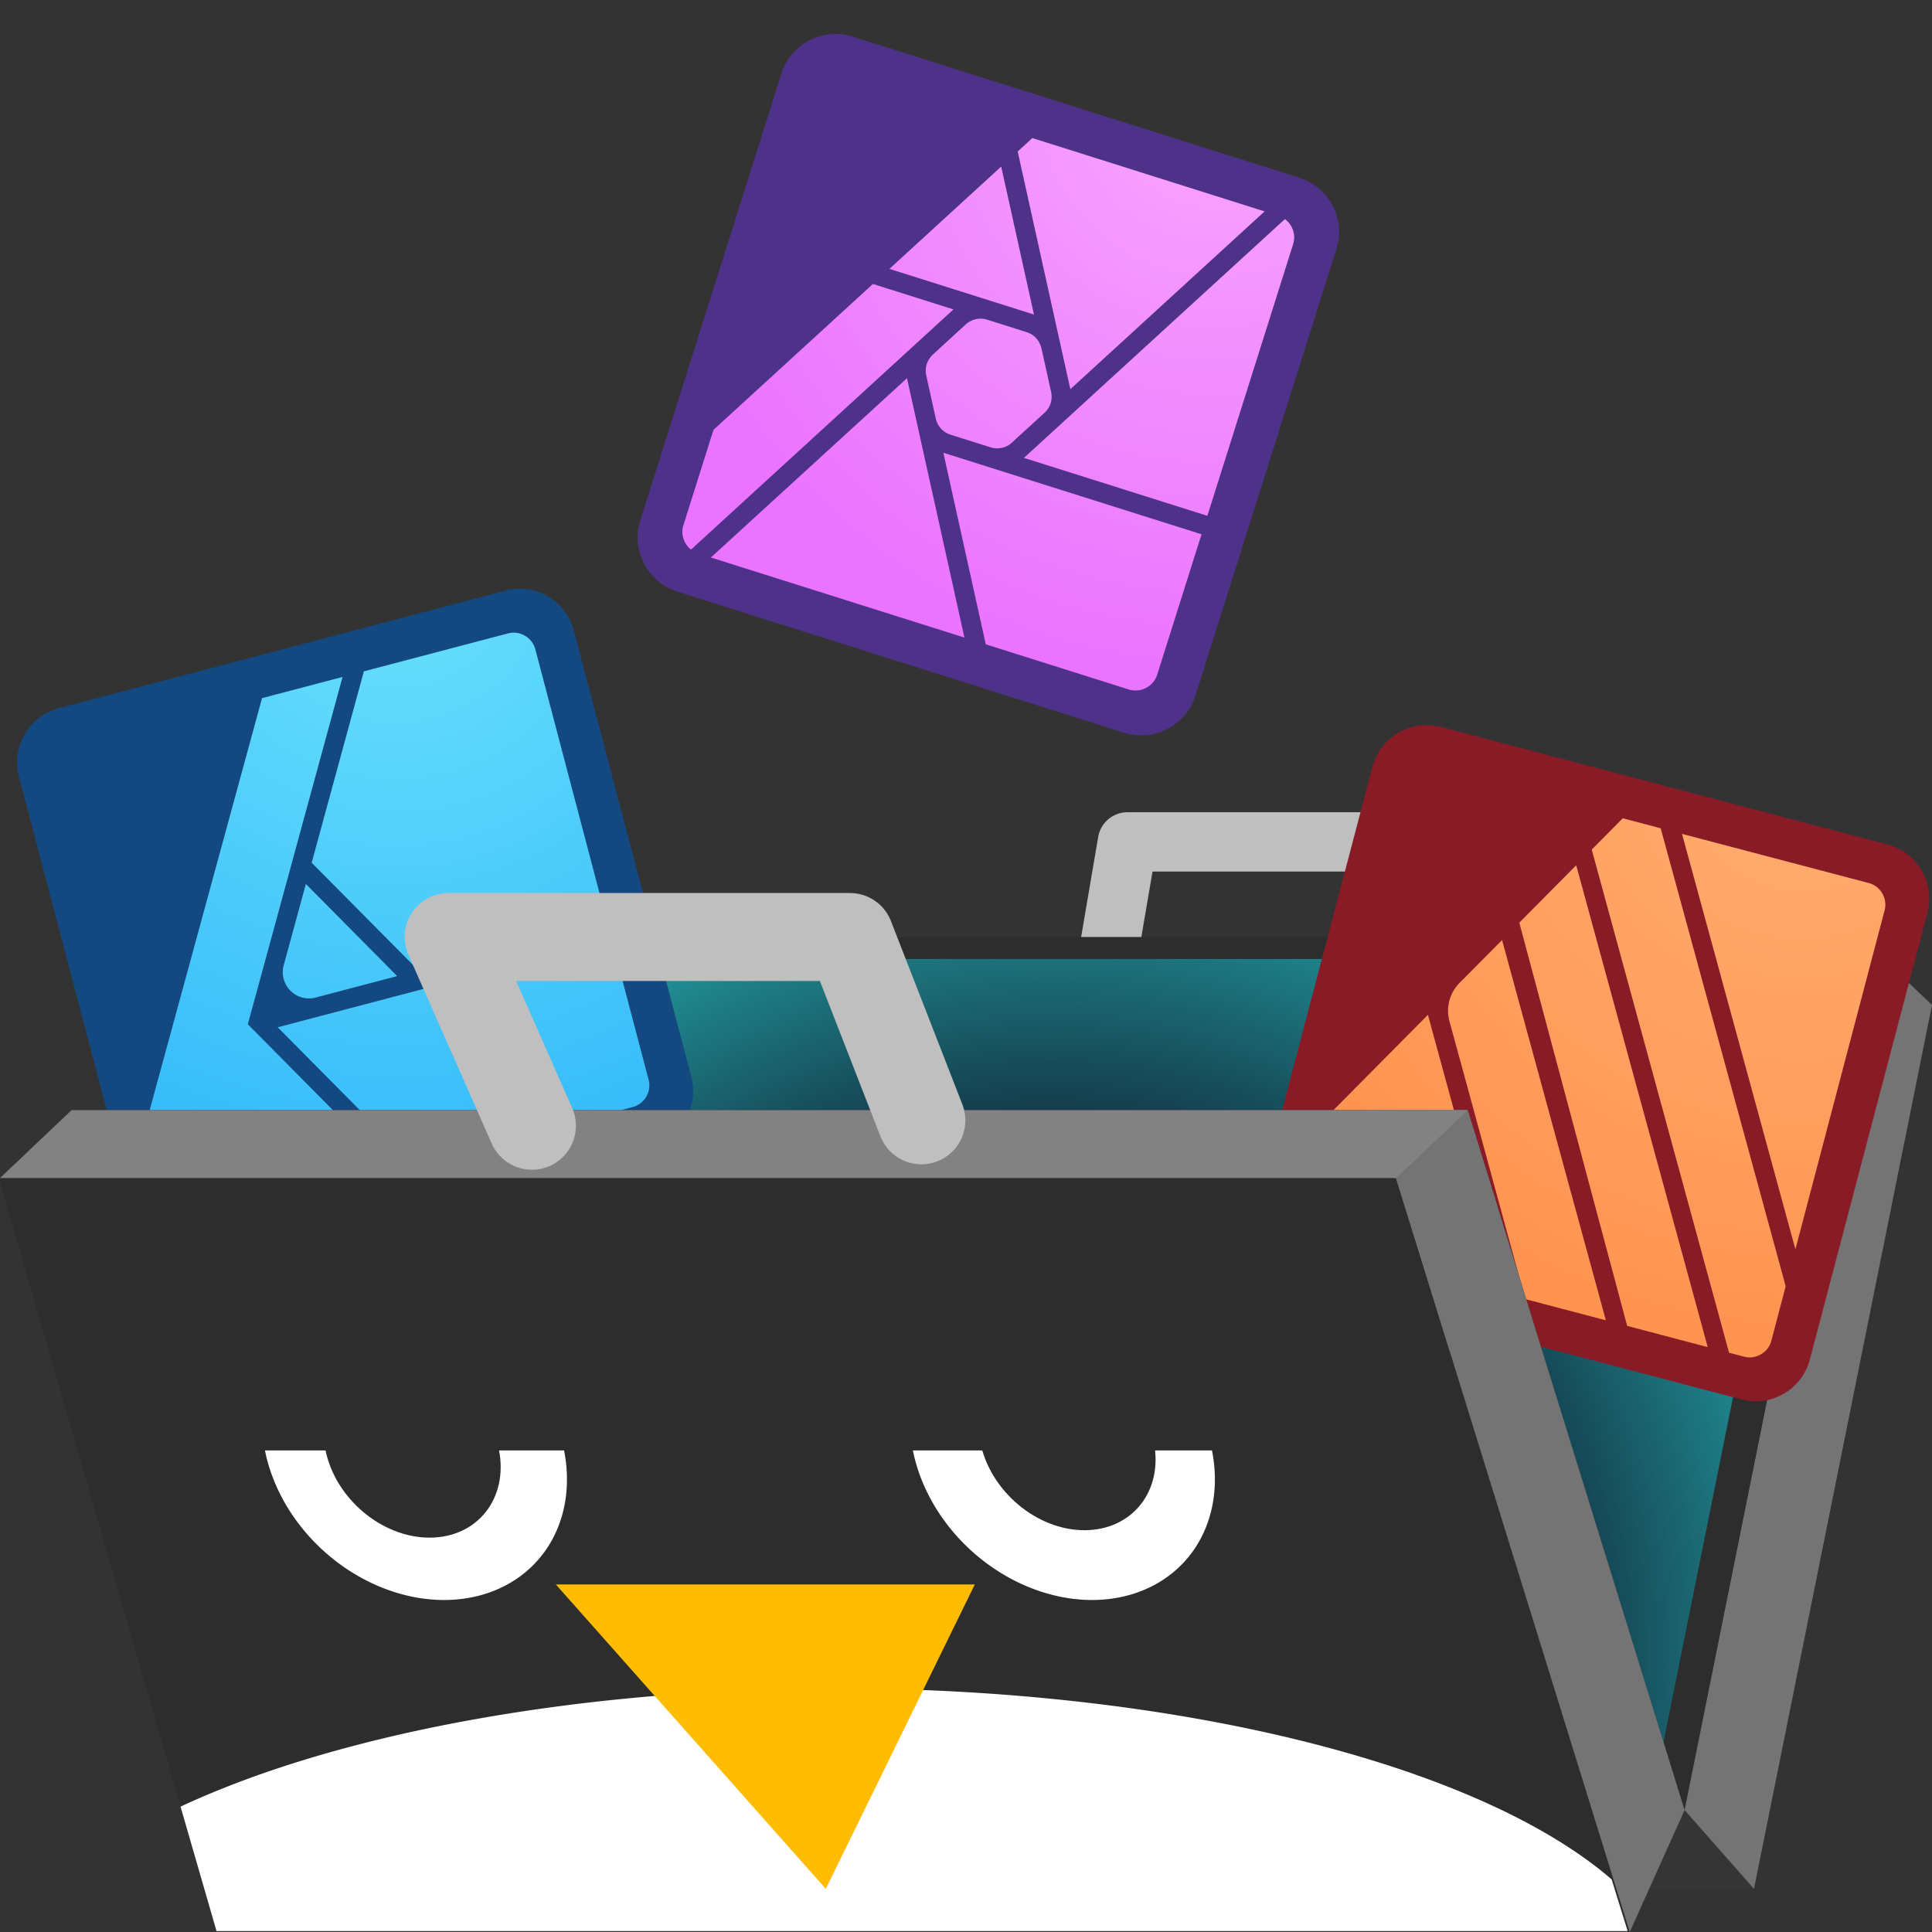<?xml version="1.0" encoding="UTF-8" standalone="no"?>
<!-- Created with Inkscape (http://www.inkscape.org/) -->

<svg
   width="135.467mm"
   height="135.467mm"
   viewBox="0 0 135.467 135.467"
   version="1.1"
   id="svg1"
   xml:space="preserve"
   xmlns:xlink="http://www.w3.org/1999/xlink"
   xmlns="http://www.w3.org/2000/svg"
   xmlns:svg="http://www.w3.org/2000/svg"><rect x="0" y="0" width="135.467" height="135.467" fill="#333333" stroke="none"/><defs
     id="defs1"><linearGradient
       id="linearGradient284"><stop
         style="stop-color:#f40000;stop-opacity:1;"
         offset="0.003"
         id="stop286" /><stop
         style="stop-color:#0b0016;stop-opacity:1;"
         offset="0.208"
         id="stop291" /><stop
         style="stop-color:#208d93;stop-opacity:1;"
         offset="0.427"
         id="stop290" /><stop
         style="stop-color:#13be18;stop-opacity:1;"
         offset="0.67"
         id="stop289" /><stop
         style="stop-color:#b1e507;stop-opacity:1;"
         offset="0.849"
         id="stop288" /><stop
         style="stop-color:#ff0000;stop-opacity:1;"
         offset="1"
         id="stop285" /></linearGradient><clipPath
       clipPathUnits="userSpaceOnUse"
       id="clipPath287"><use
         x="0"
         y="0"
         xlink:href="#g286"
         id="use287" /></clipPath><radialGradient
       xlink:href="#linearGradient284"
       id="radialGradient291"
       cx="262.798"
       cy="114.122"
       fx="262.798"
       fy="114.122"
       r="49.821"
       gradientTransform="matrix(1.361,-2.358,2.212,1.277,-538.798,592.232)"
       gradientUnits="userSpaceOnUse" /><radialGradient
       id="a"
       cx="0"
       cy="0"
       r="1"
       gradientUnits="userSpaceOnUse"
       gradientTransform="matrix(1038.26,0,0,1038.26,742.988,-89.26)"><stop
         offset="0"
         style="stop-color:#6be1fb;stop-opacity:1"
         id="stop5" /><stop
         offset="1"
         style="stop-color:#38bdfa;stop-opacity:1"
         id="stop6" /></radialGradient><radialGradient
       id="b"
       cx="0"
       cy="0"
       r="1"
       gradientUnits="userSpaceOnUse"
       gradientTransform="matrix(1038.25,0,0,1038.25,3341.03,-89.259)"><stop
         offset="0"
         style="stop-color:#f9a6ff;stop-opacity:1"
         id="stop8" /><stop
         offset="1"
         style="stop-color:#ea73ff;stop-opacity:1"
         id="stop9" /></radialGradient><radialGradient
       id="a-5"
       cx="0"
       cy="0"
       r="1"
       gradientUnits="userSpaceOnUse"
       gradientTransform="matrix(1038.26,0,0,1038.26,742.961,-89.26)"><stop
         offset="0"
         style="stop-color:#ffae71;stop-opacity:1"
         id="stop5-9" /><stop
         offset="1"
         style="stop-color:#ff9350;stop-opacity:1"
         id="stop6-2" /></radialGradient></defs><path
     style="fill:none;fill-opacity:1;stroke:#bfbfbf;stroke-width:4.163;stroke-linecap:round;stroke-linejoin:round;stroke-dasharray:none;stroke-opacity:1"
     d="m 77.874,65.957 1.18,-6.925 h 18.995 l -1.741,6.668"
     id="path295" /><path
     id="path268"
     style="fill:#353535;fill-opacity:1;stroke-width:18.466;stroke-linecap:round;stroke-linejoin:round"
     d="m 25.099,132.442 h 97.887 L 135.467,70.464 H 36.475 Z" /><path
     id="path269"
     style="fill:#2d2d2d;fill-opacity:1;stroke-width:18.466;stroke-linecap:round;stroke-linejoin:round"
     d="m 20.081,127.678 98.04,-0.758 12.328,-61.22 H 31.457 Z" /><path
     id="path273"
     style="fill:url(#radialGradient291);fill-opacity:1;stroke-width:17.547;stroke-linecap:round;stroke-linejoin:round"
     d="m 22.829,126.135 93.157,-0.72 11.714,-58.171 H 33.639 Z" /><g
     style="clip-rule:evenodd;fill-rule:evenodd;stroke-linejoin:round;stroke-miterlimit:2"
     id="g295"
     transform="matrix(0.038,-0.01,0.01,0.038,0.327,50.653)"><path
       d="m 1023.948,100 c 0,-55.192 -44.808,-100 -100,-100 h -824 c -55.192,0 -100,44.808 -100,100 v 824 c 0,55.192 44.808,100 100,100 h 824 c 55.192,0 100,-44.808 100,-100 z"
       style="fill:#134881"
       id="path2" /><path
       d="m 948.958,909.311 c -0.17,21.934 -18.03,39.689 -40,39.689 H 505.268 L 332.718,650.124 h 616.24 z M 74.958,909 V 733.513 L 455.148,75 h 148.58 L 282.538,631.33 465.938,949 h -350.98 c -22.08,0 -40,-17.923 -40,-40 z m 487.17,-292.956 h -150.22 c -16.77,0 -32.27,-8.8 -40.65,-23.327 a 46.907,46.907 0 0 1 0,-46.935 l 75.15,-130.17 z M 908.958,75 c 21.97,0 39.83,17.755 40,39.689 V 616.044 H 601.478 L 466.068,381.549 643.058,75 Z"
       style="fill:url(#a)"
       id="path3-6" /></g><g
     style="clip-rule:evenodd;fill-rule:evenodd;stroke-linejoin:round;stroke-miterlimit:2"
     id="g296"
     transform="matrix(0.038,0.012,-0.012,0.038,55.904,1.343)"><g
       transform="matrix(0.886,0,0,1.12,-5787.014,-235.252)"
       id="g8-6"><clipPath
         id="a-1"><path
           d="m 6534,210 h 3805 v 973 H 6534 Z"
           id="path2-8" /></clipPath><g
         clip-path="url(#a-1)"
         id="g7-7"><path
           d="M 1024,100 C 1024,44.808 979.192,0 924,0 H 100 C 44.808,0 0,44.808 0,100 v 824 c 0,55.192 44.808,100 100,100 h 824 c 55.192,0 100,-44.808 100,-100 z"
           style="fill:#4e3188"
           transform="matrix(1.129,0,0,0.893,6534.003,210)"
           id="path3-9" /><path
           d="M 3547,650.087 V 909 c 0,21.809 -17.49,39.566 -39.2,39.992 l -264.42,-10e-4 -172.64,-298.904 z m -342.96,298.904 h -467.78 l 234.02,-404.714 z m -505.34,-2.629 c -14.15,-5.425 -24.44,-18.652 -25.59,-34.397 L 2673,733.502 2863.17,404.251 h 148.64 z m 449.05,-542.726 c 12.95,0.054 25.34,7.661 32.03,18.935 0.07,0.114 0.2,0.344 0.2,0.344 l 39.3,68.052 0.34,0.564 c 6.42,11.234 6.67,25.389 0.25,36.827 -13.17,23.042 -26.55,45.973 -39.83,68.96 -6.52,11.179 -18.86,18.473 -31.98,18.636 -25.03,0.105 -75.22,0.047 -75.29,0.047 -12.95,-0.054 -25.54,-6.959 -32.24,-18.233 -0.15,-0.244 -0.43,-0.743 -0.43,-0.743 0,0 -39.32,-68.059 -39.4,-68.217 -6.43,-11.234 -6.42,-25.747 0,-37.185 0.09,-0.168 0.29,-0.504 0.29,-0.504 0,0 26.31,-45.638 39.48,-68.457 6.52,-11.179 18.89,-18.87 32,-19.034 0.22,-10e-4 0.66,-0.011 0.66,-0.011 l 74.17,0.019 z M 3519.89,77.126 3208.64,616.001 H 3547 V 115 c 0,-17.566 -11.35,-32.503 -27.11,-37.874 z M 3053.34,75 h 428.43 l -231.7,401.157 -214.21,-370.881 z m 96.18,295.191 h -266.68 l 133.34,-230.855 z"
           style="fill:url(#b)"
           transform="matrix(1.129,0,0,0.893,3600.653,210)"
           id="path4-20" /></g></g></g><path
     style="fill:#747474;fill-opacity:1;stroke:none;stroke-width:12.212;stroke-linecap:round;stroke-linejoin:round;stroke-dasharray:none;stroke-opacity:1"
     d="m 130.449,65.7 5.018,4.763 -12.481,61.978 -4.865,-5.521 z"
     id="path272" /><g
     style="clip-rule:evenodd;fill-rule:evenodd;stroke-linejoin:round;stroke-miterlimit:2"
     id="g297"
     transform="matrix(0.038,0.01,-0.01,0.038,97.231,49.973)"><path
       d="M 1024,100 C 1024,44.808 979.192,0 924,0 H 100 C 44.808,0 0,44.808 0,100 v 824 c 0,55.192 44.808,100 100,100 h 824 c 55.192,0 100,-44.808 100,-100 z"
       style="fill:#891b26"
       id="path2-3" /><path
       d="M 466.151,949 208.351,502.652 75.011,733.508 V 909 c 0,22.077 17.92,40 40,40 z m 187.99,0 h -148.64 c 0,0 -192.55,-333.487 -257.06,-445.057 a 70.669,70.669 0 0 1 -0.01,-70.724 c 23.33,-40.368 53.92,-93.31 53.92,-93.31 z m 187.99,0 h -148.64 l -369.29,-646.928 72.14,-124.89 z M 949.011,808.578 V 909 c 0,22.077 -17.92,40 -40,40 h -27.53 L 416.011,143.121 455.361,75 h 69.95 z M 909.011,75 h -344.36 l 384.36,665.456 V 115 c 0,-22.077 -17.92,-40 -40,-40 z"
       style="fill:url(#a-5)"
       id="path3-7" /></g><path
     style="fill:#2d2d2d;fill-opacity:1;stroke:none;stroke-width:4.86;stroke-linecap:round;stroke-linejoin:round"
     d="m 5.018,77.839 h 97.887 l 15.215,49.082 -3.845,8.546 H 15.284 L 0,82.602 Z"
     id="path13" /><path
     style="fill:#828282;fill-opacity:1;stroke:none;stroke-width:4.86;stroke-linecap:round;stroke-linejoin:round"
     d="m 101.649,94.737 -3.762,-12.135 -6.328,-2e-6 5.01,-4.763 h 6.336 l 2.121,6.843 z"
     id="path14" /><g
     id="g7"
     transform="translate(-195.231,-2.775)"><g
       id="g287"
       clip-path="url(#clipPath287)"
       transform="matrix(1.052,0,0,1.052,-12.293,-4.334)"><g
         id="g286"
         style="fill:#2d2d2d;fill-opacity:1"><path
           id="rect263"
           style="fill:#2d2d2d;fill-opacity:1;stroke-width:17.545;stroke-linecap:round;stroke-linejoin:round"
           d="m 197.176,85.238 h 93.006 l 15.571,50.229 h -94.055 z" /></g></g><path
       d="m 304.684,132.022 a 56.336,21.159 0 0 0 -51.614,-12.732 56.336,21.159 0 0 0 -43.771,7.882 l 2.398,8.294 h 94.055 z"
       style="fill:#ffffff;stroke-width:17.545;stroke-linecap:round;stroke-linejoin:round"
       id="path3"
       transform="matrix(1.052,0,0,1.052,-12.293,-4.334)" /><path
       style="fill:#747474;fill-opacity:1;stroke:none;stroke-width:12.212;stroke-linecap:round;stroke-linejoin:round;stroke-dasharray:none;stroke-opacity:1"
       d="m 309.506,138.242 3.845,-8.546 -15.215,-49.082 -5.018,4.763 z"
       id="path270" /><path
       style="fill:#828282;fill-opacity:1;stroke:none;stroke-width:12.212;stroke-linecap:round;stroke-linejoin:round;stroke-dasharray:none;stroke-opacity:1"
       d="m 200.249,80.614 -5.018,4.763 h 97.887 l 5.018,-4.763 z"
       id="path271" /></g><path
     style="fill:none;fill-opacity:1;stroke:#bfbfbf;stroke-width:6.168;stroke-linecap:round;stroke-linejoin:round;stroke-dasharray:none;stroke-opacity:1"
     d="M 37.297,78.935 31.457,65.7 h 28.14 l 5.008,12.855"
     id="path288" /><g
     id="g6"
     transform="translate(-195.231,-2.775)"><path
       style="fill:#ffbc00;fill-opacity:1;stroke-width:5.292;stroke-linecap:round;stroke-linejoin:round"
       id="path3-1"
       d="m 7.455,38.018 20.573,-10e-7 h 20.573 L 38.314,55.834 28.028,73.651 17.741,55.834 Z"
       transform="matrix(0.714,0,0.119,0.599,224.358,91.1)" /><path
       style="fill:#ffffff;fill-opacity:1;stroke-width:3.38;stroke-linecap:round;stroke-linejoin:round"
       id="path4-2"
       d="m 214.121,106.5 a 10.486,10.689 0 0 1 -5.243,9.257 10.486,10.689 0 0 1 -10.486,0 10.486,10.689 0 0 1 -5.243,-9.257 h 10.486 z"
       transform="matrix(1,0,0.194,0.981,0,0)" /><path
       style="fill:#ffffff;fill-opacity:1;stroke-width:3.38;stroke-linecap:round;stroke-linejoin:round"
       id="path5-7"
       d="m -238.58,106.5 a 10.486,10.689 0 0 1 -5.243,9.257 10.486,10.689 0 0 1 -10.486,0 10.486,10.689 0 0 1 -5.243,-9.257 h 10.486 z"
       transform="matrix(-1,0,0.194,0.981,0,0)" /><ellipse
       style="fill:#2d2d2d;fill-opacity:1;stroke:none;stroke-width:2.551;stroke-linecap:round;stroke-linejoin:round;stroke-dasharray:none;stroke-opacity:1"
       id="path128-0"
       cx="203.481"
       cy="106.442"
       rx="6.084"
       ry="6.291"
       transform="matrix(1,0,0.194,0.981,0,0)" /><ellipse
       style="fill:#2d2d2d;fill-opacity:1;stroke:none;stroke-width:2.551;stroke-linecap:round;stroke-linejoin:round;stroke-dasharray:none;stroke-opacity:1"
       id="ellipse128-9"
       cx="249.504"
       cy="105.91"
       rx="6.084"
       ry="6.291"
       transform="matrix(1,0,0.194,0.981,0,0)" /></g></svg>
